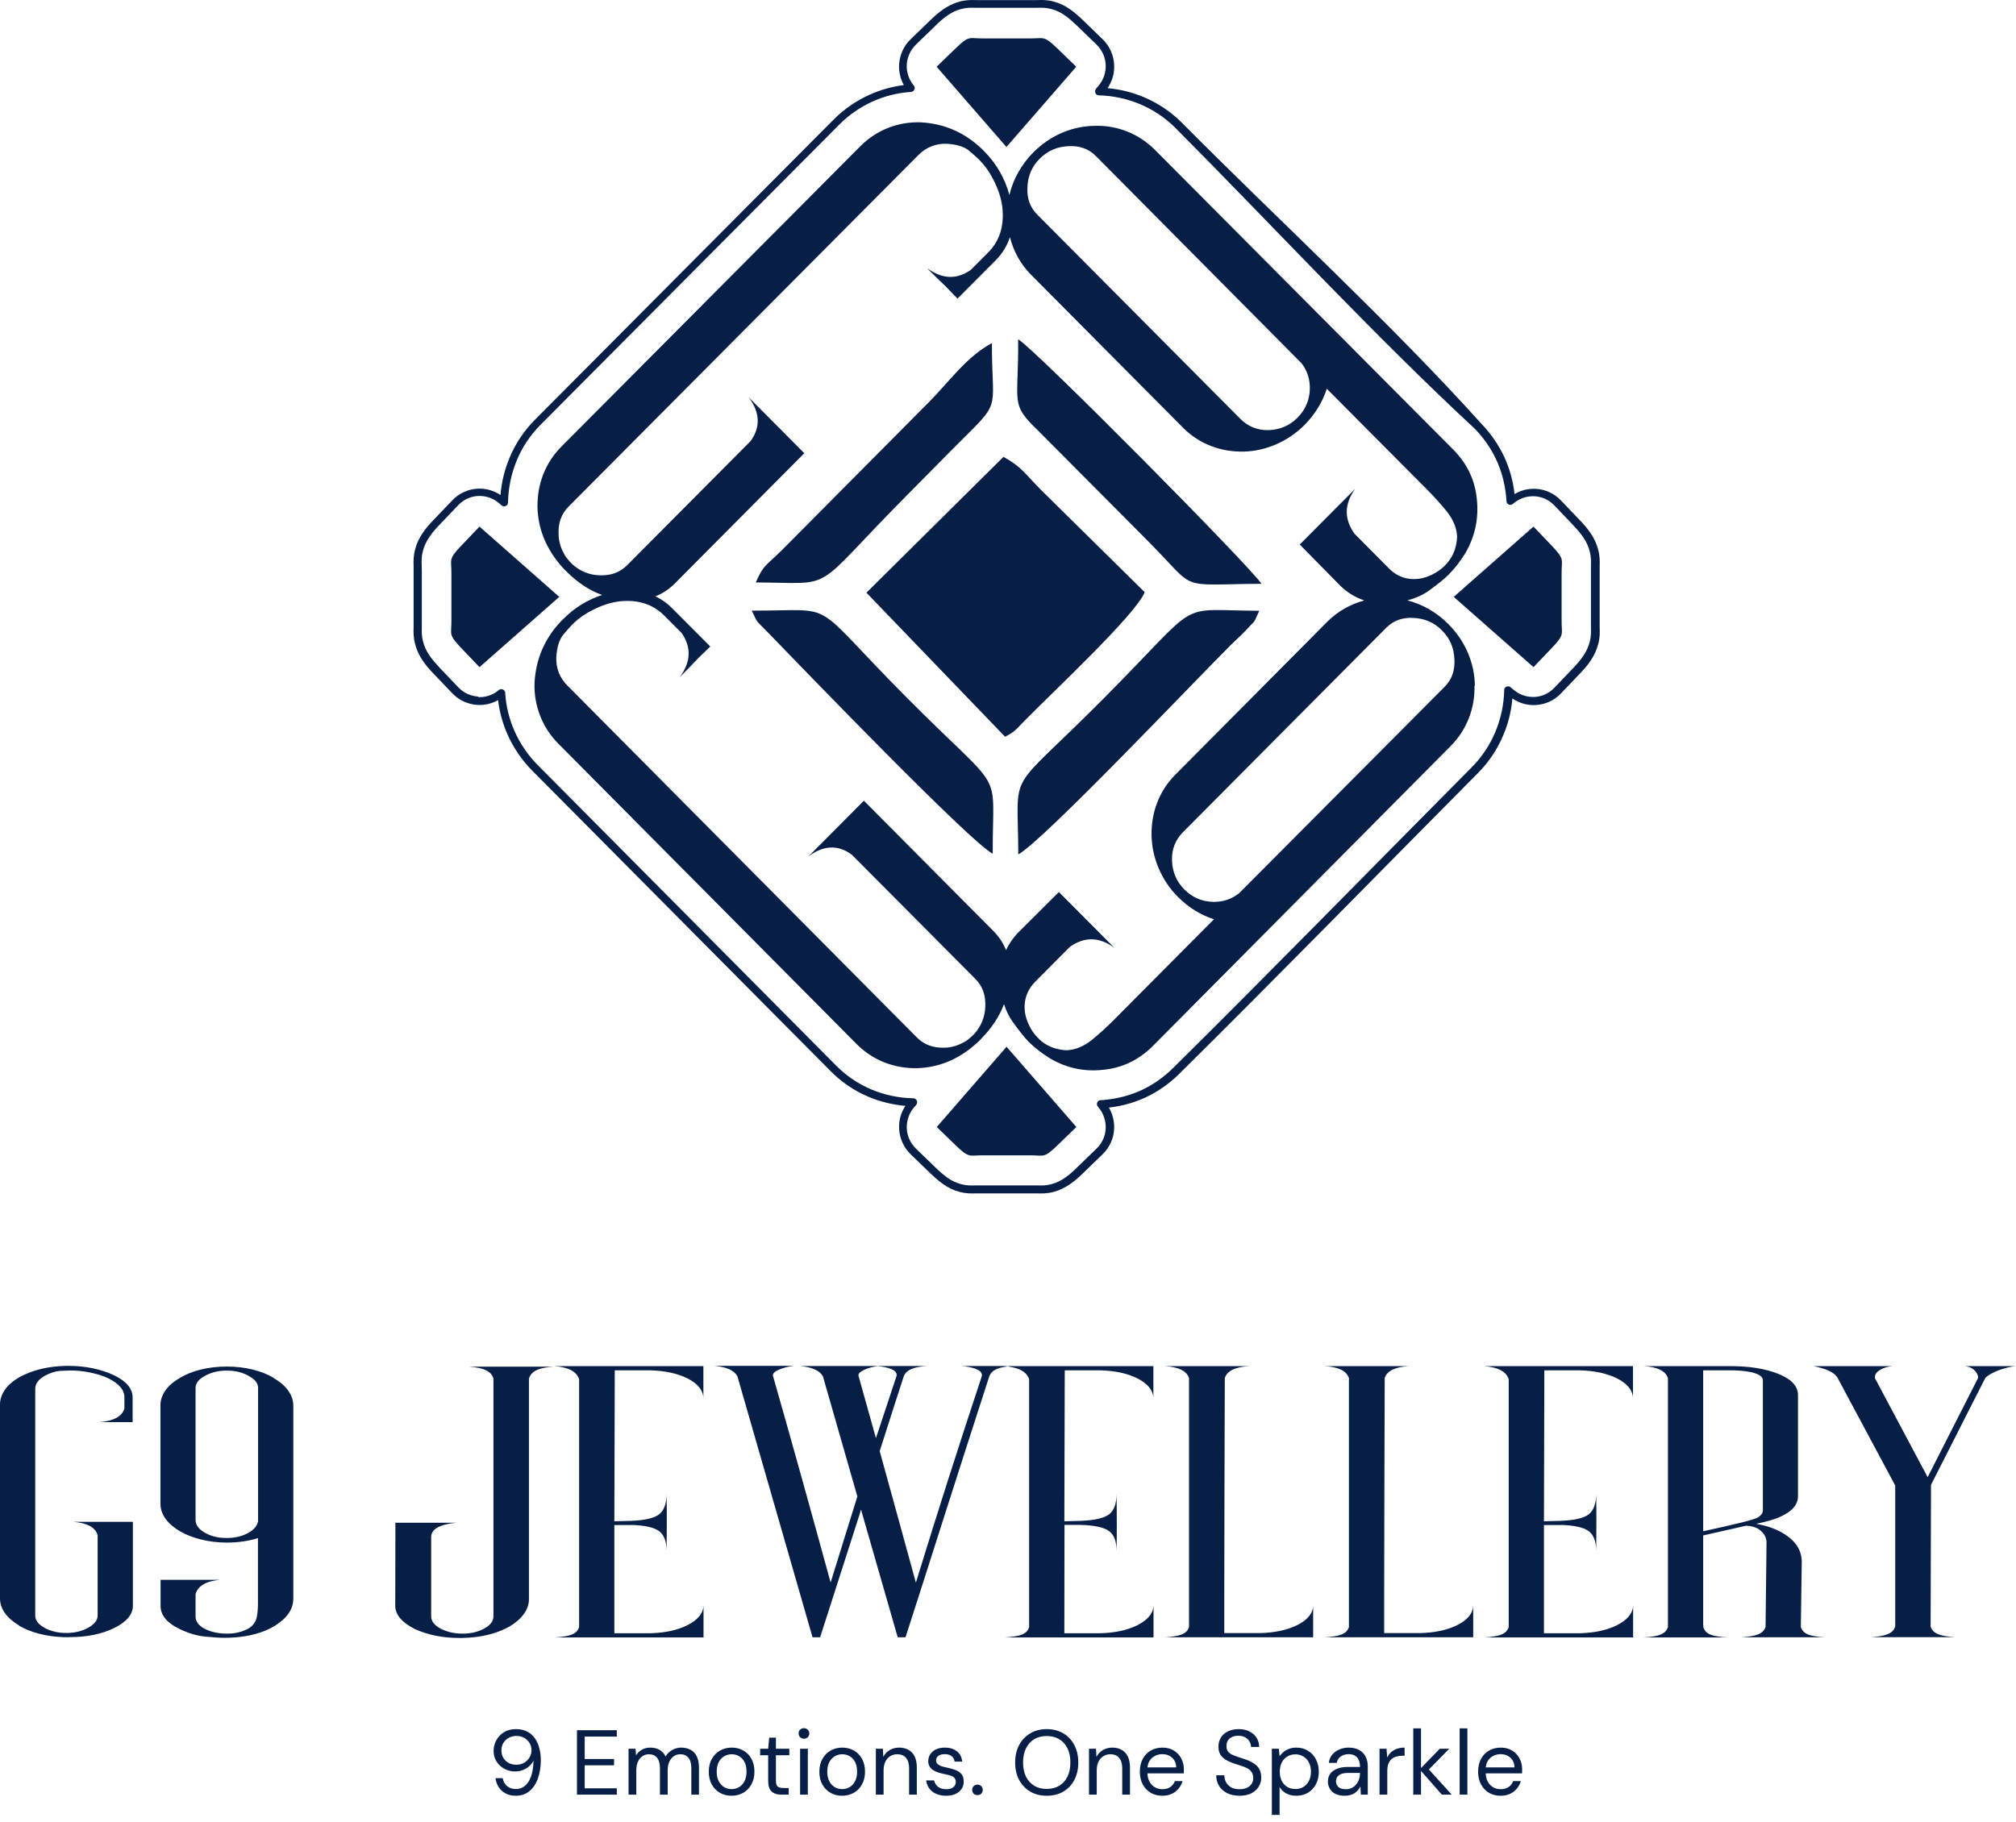 <svg width="438" height="396" viewBox="0 0 438 396" fill="none" xmlns="http://www.w3.org/2000/svg">
<path d="M112.08 390.247C111.2 390.247 110.447 390.073 109.82 389.727C109.193 389.38 108.693 388.92 108.32 388.347C107.96 387.76 107.74 387.12 107.66 386.427H109.22C109.353 387.173 109.673 387.753 110.18 388.167C110.687 388.58 111.327 388.787 112.1 388.787C112.807 388.787 113.433 388.573 113.98 388.147C114.54 387.72 114.987 387.067 115.32 386.187C115.667 385.307 115.86 384.187 115.9 382.827C115.9 382.8 115.9 382.773 115.9 382.747C115.9 382.707 115.9 382.673 115.9 382.647C115.687 383.06 115.387 383.447 115 383.807C114.613 384.153 114.153 384.433 113.62 384.647C113.1 384.86 112.507 384.967 111.84 384.967C111.067 384.967 110.327 384.78 109.62 384.407C108.913 384.033 108.34 383.513 107.9 382.847C107.46 382.167 107.24 381.373 107.24 380.467C107.24 379.68 107.433 378.927 107.82 378.207C108.207 377.487 108.76 376.9 109.48 376.447C110.213 375.993 111.073 375.767 112.06 375.767C113.073 375.767 113.927 375.96 114.62 376.347C115.313 376.72 115.867 377.227 116.28 377.867C116.707 378.507 117.013 379.227 117.2 380.027C117.4 380.813 117.5 381.62 117.5 382.447C117.5 383.98 117.287 385.333 116.86 386.507C116.433 387.68 115.813 388.6 115 389.267C114.2 389.92 113.227 390.247 112.08 390.247ZM112.18 383.507C112.807 383.507 113.367 383.367 113.86 383.087C114.353 382.793 114.747 382.407 115.04 381.927C115.333 381.447 115.48 380.927 115.48 380.367C115.48 379.767 115.333 379.233 115.04 378.767C114.747 378.287 114.353 377.913 113.86 377.647C113.367 377.38 112.807 377.247 112.18 377.247C111.567 377.247 111.013 377.387 110.52 377.667C110.027 377.933 109.64 378.3 109.36 378.767C109.08 379.233 108.94 379.773 108.94 380.387C108.94 381.013 109.08 381.56 109.36 382.027C109.64 382.493 110.027 382.86 110.52 383.127C111.013 383.38 111.567 383.507 112.18 383.507ZM125.351 390.007V376.007H134.011V377.387H127.031V382.267H133.411V383.627H127.031V388.627H134.011V390.007H125.351ZM136.56 390.007V380.027H138.08L138.2 381.467C138.52 380.933 138.946 380.52 139.48 380.227C140.013 379.933 140.613 379.787 141.28 379.787C141.8 379.787 142.266 379.86 142.68 380.007C143.106 380.14 143.48 380.353 143.8 380.647C144.133 380.927 144.4 381.287 144.6 381.727C144.946 381.113 145.426 380.64 146.04 380.307C146.653 379.96 147.3 379.787 147.98 379.787C148.766 379.787 149.453 379.947 150.04 380.267C150.626 380.573 151.073 381.047 151.38 381.687C151.7 382.327 151.86 383.14 151.86 384.127V390.007H150.2V384.307C150.2 383.28 149.993 382.513 149.58 382.007C149.166 381.487 148.58 381.227 147.82 381.227C147.286 381.227 146.813 381.367 146.4 381.647C145.986 381.927 145.66 382.327 145.42 382.847C145.18 383.367 145.06 384.013 145.06 384.787V390.007H143.38V384.307C143.38 383.28 143.173 382.513 142.76 382.007C142.346 381.487 141.753 381.227 140.98 381.227C140.473 381.227 140.006 381.367 139.58 381.647C139.166 381.927 138.84 382.327 138.6 382.847C138.36 383.367 138.24 384.013 138.24 384.787V390.007H136.56ZM158.931 390.247C157.998 390.247 157.158 390.033 156.411 389.607C155.665 389.18 155.071 388.573 154.631 387.787C154.205 387 153.991 386.08 153.991 385.027C153.991 383.96 154.211 383.033 154.651 382.247C155.091 381.46 155.685 380.853 156.431 380.427C157.191 380 158.038 379.787 158.971 379.787C159.918 379.787 160.765 380 161.511 380.427C162.258 380.853 162.845 381.46 163.271 382.247C163.698 383.033 163.911 383.96 163.911 385.027C163.911 386.08 163.691 387 163.251 387.787C162.825 388.573 162.231 389.18 161.471 389.607C160.725 390.033 159.878 390.247 158.931 390.247ZM158.931 388.807C159.518 388.807 160.058 388.667 160.551 388.387C161.045 388.107 161.438 387.687 161.731 387.127C162.038 386.553 162.191 385.847 162.191 385.007C162.191 384.167 162.045 383.467 161.751 382.907C161.458 382.347 161.065 381.927 160.571 381.647C160.078 381.367 159.545 381.227 158.971 381.227C158.411 381.227 157.878 381.367 157.371 381.647C156.878 381.927 156.478 382.347 156.171 382.907C155.865 383.467 155.711 384.173 155.711 385.027C155.711 385.853 155.865 386.553 156.171 387.127C156.478 387.687 156.871 388.107 157.351 388.387C157.845 388.667 158.371 388.807 158.931 388.807ZM169.816 390.007C169.216 390.007 168.696 389.913 168.256 389.727C167.816 389.54 167.476 389.227 167.236 388.787C167.009 388.333 166.896 387.727 166.896 386.967V381.447H165.156V380.027H166.896L167.116 377.627H168.576V380.027H171.496V381.447H168.576V386.967C168.576 387.593 168.703 388.02 168.956 388.247C169.209 388.46 169.656 388.567 170.296 388.567H171.356V390.007H169.816ZM173.83 390.007V380.027H175.51V390.007H173.83ZM174.67 377.847C174.336 377.847 174.056 377.74 173.83 377.527C173.616 377.3 173.51 377.02 173.51 376.687C173.51 376.353 173.616 376.087 173.83 375.887C174.056 375.673 174.336 375.567 174.67 375.567C174.99 375.567 175.263 375.673 175.49 375.887C175.716 376.087 175.83 376.353 175.83 376.687C175.83 377.02 175.716 377.3 175.49 377.527C175.263 377.74 174.99 377.847 174.67 377.847ZM182.955 390.247C182.021 390.247 181.181 390.033 180.435 389.607C179.688 389.18 179.095 388.573 178.655 387.787C178.228 387 178.015 386.08 178.015 385.027C178.015 383.96 178.235 383.033 178.675 382.247C179.115 381.46 179.708 380.853 180.455 380.427C181.215 380 182.061 379.787 182.995 379.787C183.941 379.787 184.788 380 185.535 380.427C186.281 380.853 186.868 381.46 187.295 382.247C187.721 383.033 187.935 383.96 187.935 385.027C187.935 386.08 187.715 387 187.275 387.787C186.848 388.573 186.255 389.18 185.495 389.607C184.748 390.033 183.901 390.247 182.955 390.247ZM182.955 388.807C183.541 388.807 184.081 388.667 184.575 388.387C185.068 388.107 185.461 387.687 185.755 387.127C186.061 386.553 186.215 385.847 186.215 385.007C186.215 384.167 186.068 383.467 185.775 382.907C185.481 382.347 185.088 381.927 184.595 381.647C184.101 381.367 183.568 381.227 182.995 381.227C182.435 381.227 181.901 381.367 181.395 381.647C180.901 381.927 180.501 382.347 180.195 382.907C179.888 383.467 179.735 384.173 179.735 385.027C179.735 385.853 179.888 386.553 180.195 387.127C180.501 387.687 180.895 388.107 181.375 388.387C181.868 388.667 182.395 388.807 182.955 388.807ZM190.29 390.007V380.027H191.81L191.91 381.787C192.23 381.173 192.69 380.687 193.29 380.327C193.89 379.967 194.57 379.787 195.33 379.787C196.117 379.787 196.797 379.947 197.37 380.267C197.943 380.573 198.39 381.047 198.71 381.687C199.03 382.327 199.19 383.133 199.19 384.107V390.007H197.51V384.287C197.51 383.273 197.283 382.513 196.83 382.007C196.39 381.487 195.763 381.227 194.95 381.227C194.377 381.227 193.863 381.367 193.41 381.647C192.97 381.913 192.617 382.313 192.35 382.847C192.097 383.367 191.97 384.007 191.97 384.767V390.007H190.29ZM205.555 390.247C204.755 390.247 204.042 390.113 203.415 389.847C202.788 389.567 202.288 389.18 201.915 388.687C201.542 388.18 201.308 387.587 201.215 386.907H202.935C203.015 387.253 203.162 387.573 203.375 387.867C203.602 388.16 203.895 388.393 204.255 388.567C204.628 388.74 205.068 388.827 205.575 388.827C206.055 388.827 206.442 388.76 206.735 388.627C207.042 388.48 207.268 388.293 207.415 388.067C207.575 387.827 207.655 387.567 207.655 387.287C207.655 386.887 207.555 386.58 207.355 386.367C207.168 386.153 206.888 385.987 206.515 385.867C206.142 385.747 205.695 385.633 205.175 385.527C204.748 385.447 204.322 385.34 203.895 385.207C203.482 385.073 203.108 384.907 202.775 384.707C202.442 384.493 202.175 384.227 201.975 383.907C201.775 383.587 201.675 383.2 201.675 382.747C201.675 382.173 201.822 381.667 202.115 381.227C202.408 380.773 202.822 380.42 203.355 380.167C203.902 379.913 204.548 379.787 205.295 379.787C206.348 379.787 207.208 380.047 207.875 380.567C208.555 381.087 208.948 381.84 209.055 382.827H207.395C207.342 382.32 207.128 381.927 206.755 381.647C206.395 381.353 205.902 381.207 205.275 381.207C204.648 381.207 204.175 381.333 203.855 381.587C203.535 381.84 203.375 382.173 203.375 382.587C203.375 382.84 203.462 383.067 203.635 383.267C203.822 383.467 204.088 383.64 204.435 383.787C204.795 383.92 205.228 384.033 205.735 384.127C206.375 384.26 206.968 384.427 207.515 384.627C208.062 384.813 208.508 385.1 208.855 385.487C209.202 385.873 209.375 386.427 209.375 387.147C209.388 387.76 209.235 388.3 208.915 388.767C208.595 389.233 208.148 389.6 207.575 389.867C207.015 390.12 206.342 390.247 205.555 390.247ZM212.375 390.107C212.041 390.107 211.761 390 211.535 389.787C211.321 389.56 211.215 389.287 211.215 388.967C211.215 388.647 211.321 388.38 211.535 388.167C211.761 387.94 212.041 387.827 212.375 387.827C212.708 387.827 212.981 387.94 213.195 388.167C213.408 388.38 213.515 388.647 213.515 388.967C213.515 389.287 213.408 389.56 213.195 389.787C212.981 390 212.708 390.107 212.375 390.107ZM227.413 390.247C226.053 390.247 224.86 389.947 223.833 389.347C222.807 388.733 222 387.887 221.413 386.807C220.84 385.713 220.553 384.447 220.553 383.007C220.553 381.58 220.84 380.327 221.413 379.247C222 378.153 222.807 377.3 223.833 376.687C224.86 376.073 226.053 375.767 227.413 375.767C228.787 375.767 229.987 376.073 231.013 376.687C232.053 377.3 232.853 378.153 233.413 379.247C233.987 380.327 234.273 381.58 234.273 383.007C234.273 384.447 233.987 385.713 233.413 386.807C232.853 387.887 232.053 388.733 231.013 389.347C229.987 389.947 228.787 390.247 227.413 390.247ZM227.413 388.767C228.44 388.767 229.34 388.54 230.113 388.087C230.887 387.62 231.487 386.96 231.913 386.107C232.34 385.24 232.553 384.207 232.553 383.007C232.553 381.807 232.34 380.78 231.913 379.927C231.487 379.06 230.887 378.4 230.113 377.947C229.34 377.493 228.44 377.267 227.413 377.267C226.387 377.267 225.487 377.493 224.713 377.947C223.953 378.4 223.353 379.06 222.913 379.927C222.487 380.78 222.273 381.807 222.273 383.007C222.273 384.207 222.487 385.24 222.913 386.107C223.353 386.96 223.953 387.62 224.713 388.087C225.487 388.54 226.387 388.767 227.413 388.767ZM236.599 390.007V380.027H238.119L238.219 381.787C238.539 381.173 238.999 380.687 239.599 380.327C240.199 379.967 240.879 379.787 241.639 379.787C242.425 379.787 243.105 379.947 243.679 380.267C244.252 380.573 244.699 381.047 245.019 381.687C245.339 382.327 245.499 383.133 245.499 384.107V390.007H243.819V384.287C243.819 383.273 243.592 382.513 243.139 382.007C242.699 381.487 242.072 381.227 241.259 381.227C240.685 381.227 240.172 381.367 239.719 381.647C239.279 381.913 238.925 382.313 238.659 382.847C238.405 383.367 238.279 384.007 238.279 384.767V390.007H236.599ZM252.524 390.247C251.577 390.247 250.737 390.033 250.004 389.607C249.27 389.167 248.69 388.553 248.264 387.767C247.85 386.98 247.644 386.06 247.644 385.007C247.644 383.953 247.85 383.04 248.264 382.267C248.677 381.48 249.25 380.873 249.984 380.447C250.73 380.007 251.59 379.787 252.564 379.787C253.537 379.787 254.37 380.007 255.064 380.447C255.757 380.873 256.284 381.44 256.644 382.147C257.017 382.853 257.204 383.627 257.204 384.467C257.204 384.6 257.204 384.74 257.204 384.887C257.204 385.033 257.197 385.2 257.184 385.387H248.904V384.087H255.544C255.517 383.18 255.217 382.473 254.644 381.967C254.084 381.46 253.377 381.207 252.524 381.207C251.95 381.207 251.417 381.333 250.924 381.587C250.43 381.84 250.03 382.213 249.724 382.707C249.43 383.2 249.284 383.813 249.284 384.547V385.107C249.284 385.933 249.437 386.627 249.744 387.187C250.05 387.733 250.45 388.147 250.944 388.427C251.437 388.693 251.964 388.827 252.524 388.827C253.217 388.827 253.79 388.673 254.244 388.367C254.71 388.047 255.05 387.613 255.264 387.067H256.924C256.75 387.667 256.464 388.207 256.064 388.687C255.677 389.167 255.184 389.547 254.584 389.827C253.997 390.107 253.31 390.247 252.524 390.247ZM269.303 390.247C268.277 390.247 267.383 390.06 266.623 389.687C265.863 389.313 265.277 388.793 264.863 388.127C264.45 387.46 264.243 386.687 264.243 385.807H266.003C266.003 386.353 266.13 386.86 266.383 387.327C266.637 387.78 267.003 388.147 267.483 388.427C267.977 388.693 268.583 388.827 269.303 388.827C269.93 388.827 270.463 388.727 270.903 388.527C271.357 388.313 271.697 388.027 271.923 387.667C272.163 387.307 272.283 386.9 272.283 386.447C272.283 385.887 272.163 385.44 271.923 385.107C271.697 384.76 271.377 384.48 270.963 384.267C270.563 384.053 270.097 383.867 269.563 383.707C269.043 383.547 268.497 383.367 267.923 383.167C266.843 382.793 266.037 382.333 265.503 381.787C264.983 381.227 264.723 380.5 264.723 379.607C264.723 378.847 264.897 378.18 265.243 377.607C265.603 377.033 266.11 376.587 266.763 376.267C267.43 375.933 268.217 375.767 269.123 375.767C270.017 375.767 270.79 375.933 271.443 376.267C272.11 376.6 272.63 377.06 273.003 377.647C273.377 378.22 273.563 378.887 273.563 379.647H271.803C271.803 379.26 271.703 378.88 271.503 378.507C271.303 378.133 270.997 377.827 270.583 377.587C270.183 377.333 269.677 377.207 269.063 377.207C268.557 377.193 268.103 377.28 267.703 377.467C267.317 377.64 267.01 377.893 266.783 378.227C266.57 378.56 266.463 378.967 266.463 379.447C266.463 379.9 266.557 380.267 266.743 380.547C266.943 380.827 267.223 381.067 267.583 381.267C267.957 381.453 268.39 381.627 268.883 381.787C269.377 381.947 269.923 382.127 270.523 382.327C271.203 382.553 271.803 382.833 272.323 383.167C272.857 383.487 273.27 383.9 273.563 384.407C273.87 384.913 274.023 385.56 274.023 386.347C274.023 387.013 273.843 387.647 273.483 388.247C273.137 388.833 272.617 389.313 271.923 389.687C271.23 390.06 270.357 390.247 269.303 390.247ZM276.325 394.407V380.027H277.845L278.005 381.667C278.219 381.347 278.492 381.047 278.825 380.767C279.159 380.473 279.559 380.24 280.025 380.067C280.492 379.88 281.032 379.787 281.645 379.787C282.619 379.787 283.472 380.02 284.205 380.487C284.939 380.94 285.505 381.56 285.905 382.347C286.319 383.133 286.525 384.033 286.525 385.047C286.525 386.047 286.319 386.94 285.905 387.727C285.505 388.513 284.932 389.133 284.185 389.587C283.452 390.027 282.599 390.247 281.625 390.247C280.812 390.247 280.092 390.08 279.465 389.747C278.839 389.413 278.352 388.947 278.005 388.347V394.407H276.325ZM281.445 388.787C282.099 388.787 282.679 388.633 283.185 388.327C283.705 388.007 284.105 387.567 284.385 387.007C284.679 386.433 284.825 385.767 284.825 385.007C284.825 384.26 284.679 383.607 284.385 383.047C284.105 382.473 283.705 382.033 283.185 381.727C282.679 381.407 282.099 381.247 281.445 381.247C280.779 381.247 280.185 381.407 279.665 381.727C279.159 382.033 278.759 382.473 278.465 383.047C278.185 383.607 278.045 384.26 278.045 385.007C278.045 385.767 278.185 386.433 278.465 387.007C278.759 387.567 279.159 388.007 279.665 388.327C280.185 388.633 280.779 388.787 281.445 388.787ZM292.164 390.247C291.338 390.247 290.651 390.107 290.104 389.827C289.571 389.547 289.171 389.173 288.904 388.707C288.638 388.227 288.504 387.713 288.504 387.167C288.504 386.487 288.678 385.913 289.024 385.447C289.384 384.98 289.884 384.62 290.524 384.367C291.164 384.113 291.924 383.987 292.804 383.987H295.484C295.484 383.373 295.384 382.86 295.184 382.447C294.998 382.033 294.718 381.727 294.344 381.527C293.971 381.313 293.518 381.207 292.984 381.207C292.344 381.207 291.784 381.373 291.304 381.707C290.824 382.027 290.531 382.493 290.424 383.107H288.704C288.784 382.387 289.031 381.787 289.444 381.307C289.858 380.813 290.378 380.44 291.004 380.187C291.631 379.92 292.291 379.787 292.984 379.787C293.904 379.787 294.671 379.96 295.284 380.307C295.911 380.64 296.378 381.113 296.684 381.727C297.004 382.327 297.164 383.033 297.164 383.847V390.007H295.664L295.564 388.227C295.431 388.507 295.258 388.773 295.044 389.027C294.844 389.267 294.604 389.48 294.324 389.667C294.058 389.84 293.744 389.98 293.384 390.087C293.024 390.193 292.618 390.247 292.164 390.247ZM292.424 388.827C292.904 388.827 293.331 388.733 293.704 388.547C294.091 388.347 294.418 388.08 294.684 387.747C294.951 387.413 295.151 387.04 295.284 386.627C295.418 386.213 295.484 385.78 295.484 385.327V385.287H292.944C292.291 385.287 291.764 385.367 291.364 385.527C290.978 385.687 290.698 385.9 290.524 386.167C290.351 386.433 290.264 386.74 290.264 387.087C290.264 387.433 290.344 387.74 290.504 388.007C290.664 388.273 290.904 388.48 291.224 388.627C291.558 388.76 291.958 388.827 292.424 388.827ZM299.724 390.007V380.027H301.244L301.384 381.947C301.597 381.493 301.877 381.107 302.224 380.787C302.584 380.467 303.004 380.22 303.484 380.047C303.977 379.873 304.537 379.787 305.164 379.787V381.547H304.644C304.204 381.547 303.784 381.607 303.384 381.727C302.997 381.833 302.65 382.013 302.344 382.267C302.05 382.52 301.817 382.867 301.644 383.307C301.484 383.733 301.404 384.273 301.404 384.927V390.007H299.724ZM313.268 390.007L308.448 384.527L312.808 380.027H314.868L309.868 385.127L309.888 383.927L315.408 390.007H313.268ZM307.048 390.007V375.607H308.728V390.007H307.048ZM317.126 390.007V375.607H318.806V390.007H317.126ZM326.02 390.247C325.073 390.247 324.233 390.033 323.5 389.607C322.766 389.167 322.186 388.553 321.76 387.767C321.346 386.98 321.14 386.06 321.14 385.007C321.14 383.953 321.346 383.04 321.76 382.267C322.173 381.48 322.746 380.873 323.48 380.447C324.226 380.007 325.086 379.787 326.06 379.787C327.033 379.787 327.866 380.007 328.56 380.447C329.253 380.873 329.78 381.44 330.14 382.147C330.513 382.853 330.7 383.627 330.7 384.467C330.7 384.6 330.7 384.74 330.7 384.887C330.7 385.033 330.693 385.2 330.68 385.387H322.4V384.087H329.04C329.013 383.18 328.713 382.473 328.14 381.967C327.58 381.46 326.873 381.207 326.02 381.207C325.446 381.207 324.913 381.333 324.42 381.587C323.926 381.84 323.526 382.213 323.22 382.707C322.926 383.2 322.78 383.813 322.78 384.547V385.107C322.78 385.933 322.933 386.627 323.24 387.187C323.546 387.733 323.946 388.147 324.44 388.427C324.933 388.693 325.46 388.827 326.02 388.827C326.713 388.827 327.286 388.673 327.74 388.367C328.206 388.047 328.546 387.613 328.76 387.067H330.42C330.246 387.667 329.96 388.207 329.56 388.687C329.173 389.167 328.68 389.547 328.08 389.827C327.493 390.107 326.806 390.247 326.02 390.247Z" fill="#071E46"/>
<path fill-rule="evenodd" clip-rule="evenodd" d="M4.179 353.317C6.75 354.783 9.877 355.604 13.675 355.78C14.113 355.78 14.61 355.78 15.048 355.78C18.876 355.78 22.149 355.105 24.837 353.786C27.525 352.438 28.869 350.825 28.869 348.979V330.715H15.925C18.993 330.979 20.775 331.947 21.214 333.647V351.06C21.214 352.145 20.483 352.965 19.227 353.698C18 354.402 16.509 354.812 14.756 354.871C14.201 354.871 13.617 354.871 13.091 354.812C11.747 354.636 10.578 354.285 9.643 353.728C8.386 353.024 7.656 352.174 7.656 351.089V301.781C7.685 300.697 8.357 299.759 9.701 298.996C10.958 298.322 12.097 297.97 13.12 297.912C14.172 297.853 14.844 297.824 15.194 297.824C16.539 297.824 17.912 297.941 19.227 298.205C20.922 298.527 22.353 298.967 23.522 299.524C25.889 300.697 27.028 302.074 27.028 303.658V306.091C26.532 307.791 24.749 308.788 21.71 309.051H26.181H28.811V303.658C28.811 301.811 27.496 300.198 24.808 298.879C21.886 297.531 18.584 296.827 14.873 296.827H14.347C10.461 296.915 7.101 297.707 4.208 299.29C1.578 300.785 0 302.925 0 305.211V347.308C-0.029 349.653 1.549 351.705 4.179 353.259V353.317ZM59.462 299.436C56.832 297.882 53.267 296.974 49.264 296.974C45.261 296.974 41.667 297.882 39.096 299.436C36.466 300.931 34.859 303.071 34.859 305.358V326.816C34.859 329.162 36.466 331.214 39.096 332.767C41.667 334.262 45.32 335.23 49.264 335.23C51.69 335.23 53.969 334.907 56.043 334.262V348.48C56.043 349.389 55.985 350.356 55.81 351.324C55.605 352.438 54.991 353.259 54.056 353.874C51.923 355.017 50.083 355.017 49.235 355.017C48.388 355.017 47.57 354.93 46.752 354.754C44.326 354.255 42.486 353.024 42.486 351.294V346.428C42.982 344.669 44.706 343.614 47.774 343.321H34.888V349.154C34.976 351.089 36.291 352.672 38.921 353.962C40.908 354.93 42.807 355.487 44.589 355.662C46.372 355.838 47.774 355.926 48.768 355.926C50.258 355.926 51.719 355.809 53.238 355.574C56.277 355.076 58.761 354.109 60.689 352.643C62.676 351.177 63.67 349.477 63.728 347.542V305.416C63.699 303.13 62.121 300.99 59.462 299.495V299.436ZM56.043 330.686C55.839 331.624 55.167 332.416 54.056 333.061C52.712 333.823 51.134 334.233 49.264 334.233C47.394 334.233 45.816 333.852 44.472 333.061C43.128 332.298 42.486 331.36 42.486 330.276V301.635C42.486 300.55 43.216 299.729 44.472 299.026C45.816 298.264 47.394 297.853 49.264 297.853C51.134 297.853 52.712 298.234 54.056 299.026C55.313 299.7 56.072 300.55 56.072 301.635V330.686H56.043ZM90.055 353.991C92.918 355.281 96.132 355.956 99.756 355.956H100.515C104.46 355.868 107.849 355.047 110.654 353.493C113.284 351.939 114.92 349.858 114.92 347.542V299.583C115.417 297.941 117.112 297.208 120.18 297.003C116.82 297.003 113.43 297.003 110.07 297.003H101.947C105.015 297.237 106.71 297.912 107.207 299.583V351.265C107.207 352.35 106.476 353.2 105.22 353.904C103.846 354.666 102.268 355.017 100.457 355.017C98.645 355.017 97.097 354.636 95.665 353.904C94.408 353.2 93.678 352.35 93.678 351.265V334.028C93.678 332.298 95.519 331.272 99.113 330.921H85.906L85.876 349.125C85.993 351.031 87.367 352.614 90.084 353.991H90.055ZM137.098 331.39C140.137 331.478 142.182 331.947 143.234 332.767C144.286 333.588 144.812 334.966 144.812 337.018V337.165C144.841 335.083 144.87 332.943 144.87 330.862C144.87 328.781 144.87 326.641 144.812 324.559V324.706C144.812 326.758 144.286 328.194 143.263 329.044C142.182 329.924 140.108 330.393 137.04 330.51L133.475 330.598L133.563 297.794H141.306C144.491 297.882 147.15 298.469 149.312 299.524C151.532 300.638 152.701 302.045 152.818 303.687V296.886H120.56C123.54 297.15 125.293 298.058 125.819 299.729V353.581C125.323 355.223 123.628 355.633 120.589 355.838H152.847V349.037C152.73 350.679 151.532 352.086 149.312 353.2C147.179 354.255 144.549 354.842 141.335 354.93H133.475V331.419H137.127L137.098 331.39ZM176.515 355.809H178.181C180.927 347.278 183.791 338.367 186.742 329.132L187.063 328.048L195.04 355.809H196.735C199.452 347.337 202.287 338.572 205.179 329.425C208.569 318.843 211.812 308.729 214.939 299.084C215.523 297.619 217.072 297.062 219.877 296.856H208.832C211.228 297.032 213.332 297.677 213.332 298.791C213.332 298.879 213.332 298.996 213.302 299.084C208.364 314.006 203.572 328.986 198.985 343.936C196.384 334.409 193.755 324.882 191.125 315.354C192.907 309.726 194.66 304.302 196.355 299.084C196.969 297.619 198.547 297.062 201.352 296.856H173.768C176.398 297.091 178.093 297.824 178.794 299.114L186.274 325.204C184.346 331.419 182.388 337.663 180.46 343.907C176.369 328.956 172.22 314.006 167.954 299.055C167.925 298.967 167.925 298.938 167.925 298.879C167.925 298.439 168.363 298 169.239 297.648C170.204 297.237 171.314 296.944 172.512 296.827H155.214C157.844 297.062 159.509 297.794 160.211 299.084L176.515 355.75V355.809ZM186.537 299.084C186.537 299.084 186.508 298.967 186.508 298.879C186.508 298.498 186.859 298.117 187.648 297.736C188.495 297.325 189.518 297.032 190.687 296.886C192.966 297.091 194.806 297.707 194.806 298.762C194.806 298.85 194.806 298.967 194.777 299.055C193.287 303.57 191.797 308.055 190.307 312.54C189.05 308.055 187.794 303.57 186.537 299.055V299.084ZM234.896 331.39H231.272L231.243 354.93H239.103C242.317 354.842 244.947 354.255 247.08 353.2C249.301 352.086 250.499 350.679 250.616 349.037V355.838H218.357C221.396 355.633 223.12 355.252 223.588 353.581V299.729C223.062 298.088 221.309 297.15 218.328 296.886H250.586V303.687C250.47 302.045 249.272 300.638 247.08 299.524C244.947 298.469 242.288 297.882 239.074 297.794H231.331L231.243 330.598L234.808 330.51C237.876 330.393 239.951 329.894 241.032 329.044C242.054 328.194 242.58 326.758 242.58 324.706V324.559C242.609 326.641 242.639 328.781 242.639 330.862C242.639 332.943 242.639 335.083 242.58 337.165V337.018C242.58 334.966 242.054 333.559 241.002 332.767C239.951 331.947 237.876 331.478 234.866 331.39H234.896ZM285.299 355.809V349.008C285.211 350.65 284.043 352.057 281.822 353.171C279.689 354.226 277.001 354.812 273.845 354.9H265.985V347.747C266.014 331.595 266.043 315.501 266.102 299.465C266.599 297.912 268.352 297.062 271.332 296.886H253.099C256.05 297.062 257.804 297.912 258.33 299.465V353.581C257.833 355.223 256.109 355.604 253.07 355.809H285.328H285.299ZM320.07 355.809V349.008C319.983 350.65 318.814 352.057 316.593 353.171C314.46 354.226 311.772 354.812 308.587 354.9H300.727V347.747C300.756 331.595 300.785 315.501 300.844 299.465C301.341 297.912 303.094 297.062 306.074 296.886H287.841C290.792 297.062 292.546 297.912 293.071 299.465V353.581C292.575 355.223 290.851 355.604 287.812 355.809H320.07ZM339.063 331.39C342.102 331.478 344.147 331.947 345.199 332.767C346.251 333.588 346.777 334.966 346.777 337.018V337.165C346.806 335.083 346.835 332.943 346.835 330.862C346.835 328.781 346.835 326.641 346.777 324.559V324.706C346.777 326.758 346.251 328.194 345.228 329.044C344.147 329.924 342.073 330.393 339.004 330.51L335.44 330.598L335.527 297.794H343.271C346.455 297.882 349.114 298.469 351.277 299.524C353.497 300.638 354.666 302.045 354.783 303.687V296.886H322.525C325.505 297.15 327.258 298.058 327.784 299.729V353.581C327.287 355.223 325.593 355.633 322.554 355.838H354.812V349.037C354.695 350.679 353.497 352.086 351.277 353.2C349.144 354.255 346.514 354.842 343.3 354.93H335.44V331.419H339.092L339.063 331.39ZM370.036 297.794H376.142C378.451 297.794 383.184 298.146 383.009 300.081V328.253C383.009 328.81 382.658 329.279 381.957 329.748C381.256 330.217 377.282 331.214 370.036 332.767V297.765V297.794ZM379.094 331.624L379.386 331.565C380.759 331.624 381.869 332.005 382.629 332.738C383.418 333.471 383.798 334.292 383.798 335.171L383.593 353.552C383.067 355.164 381.314 355.604 378.275 355.809H396.479C393.44 355.633 391.716 355.193 391.249 353.552L391.453 339.51C391.453 337.077 390.372 335.025 387.45 333.236C385.814 332.24 383.856 331.565 381.548 331.155C383.769 330.686 385.463 330.217 386.632 329.689C389.554 328.399 390.635 326.875 390.635 325.116V303.218C390.635 301.43 389.554 299.934 386.632 298.674C383.593 297.384 379.824 296.886 376.113 296.886H357.15C360.101 297.062 361.854 297.912 362.38 299.495V353.581C361.883 355.223 360.101 355.662 357.15 355.838H375.353C372.256 355.662 370.532 355.252 370.065 353.581V353.229H370.036V333.676L379.094 331.624ZM411.761 322.83L399.255 299.465C398.466 298.088 396.45 297.384 394.054 296.886H411.147C410.125 296.974 409.19 297.237 408.43 297.736C407.699 298.146 407.349 298.674 407.349 299.29V299.495L418.803 321.012L429.76 299.465C429.76 299.465 429.76 299.348 429.76 299.26C429.76 298.762 429.117 297.15 426.955 296.886H438C437.737 296.886 437.474 296.944 437.211 296.974C434.727 297.384 432.302 298.469 431.338 299.436L419.533 322.683L419.446 353.493C419.972 355.105 421.725 355.574 424.676 355.78H406.531C409.482 355.574 411.293 355.076 411.761 353.464V322.8V322.83Z" fill="#071E46"/>
<path fill-rule="evenodd" clip-rule="evenodd" d="M108.182 152.166C106.809 152.928 105.26 153.28 103.741 153.192C101.724 153.075 99.767 152.225 98.276 150.671L94.303 146.508C93.397 145.57 92.549 144.632 91.848 143.577C91.118 142.492 90.533 141.32 90.183 139.942C89.803 138.476 89.832 137.421 89.861 136.248C89.861 135.926 89.861 135.603 89.861 135.075V124.287V123.115C89.832 121.913 89.803 120.887 90.183 119.421C90.533 118.043 91.118 116.871 91.848 115.815C92.549 114.76 93.397 113.822 94.303 112.884L98.276 108.721C99.796 107.138 101.783 106.288 103.828 106.2C105.523 106.112 107.247 106.581 108.737 107.578C108.971 104.734 109.643 102.008 110.724 99.428C112.01 96.379 113.85 93.595 116.276 91.161L181.172 25.935C183.393 23.707 185.993 21.919 188.828 20.629C191.224 19.545 193.766 18.812 196.366 18.489C195.606 17.112 195.256 15.558 195.344 14.034C195.46 12.011 196.279 10.017 197.856 8.522L201.976 4.535C202.911 3.627 203.846 2.776 204.898 2.044C205.979 1.311 207.119 0.724 208.492 0.343C209.953 -0.038 210.976 -0.008 212.174 0.021C212.495 0.021 212.817 0.021 213.343 0.021H224.066H225.235C226.433 -0.008 227.456 -0.067 228.917 0.343C230.29 0.695 231.459 1.281 232.511 2.044C233.563 2.776 234.498 3.627 235.433 4.535L239.553 8.522C241.13 10.047 241.978 12.069 242.065 14.121C242.153 15.88 241.656 17.639 240.634 19.164C243.38 19.398 246.068 20.072 248.611 21.157C251.62 22.447 254.425 24.294 256.792 26.698C277.684 47.717 302.316 70.377 321.835 92.07C323.909 94.24 325.575 96.643 326.802 99.252C327.971 101.773 328.73 104.47 329.052 107.373C330.454 106.523 332.032 106.171 333.581 106.229C335.626 106.317 337.613 107.167 339.132 108.75L343.106 112.913C344.012 113.851 344.859 114.789 345.561 115.845C346.291 116.929 346.876 118.102 347.226 119.45C347.606 120.916 347.577 121.972 347.548 123.144C347.548 123.467 347.548 123.818 347.548 124.317V135.105V136.277C347.577 137.479 347.635 138.505 347.226 139.971C346.876 141.349 346.291 142.521 345.561 143.606C344.859 144.661 344.012 145.6 343.106 146.538L339.132 150.7C337.613 152.283 335.626 153.133 333.581 153.221C331.857 153.309 330.074 152.811 328.584 151.785C328.35 154.57 327.678 157.267 326.597 159.788C325.312 162.837 323.471 165.622 321.104 167.996C299.482 189.777 277.976 211.822 256.178 233.398C254.016 235.509 251.62 237.209 248.99 238.44C246.478 239.613 243.789 240.375 240.926 240.698C241.744 242.105 242.124 243.688 242.065 245.271C241.978 247.323 241.13 249.316 239.553 250.841L235.433 254.827C234.498 255.736 233.563 256.586 232.511 257.319C231.43 258.052 230.29 258.638 228.917 259.02C227.456 259.401 226.433 259.371 225.235 259.342C224.914 259.342 224.592 259.342 224.066 259.342H213.343H212.174C210.976 259.371 209.953 259.401 208.492 259.02C207.119 258.668 205.95 258.081 204.898 257.319C203.846 256.586 202.911 255.736 201.976 254.827L197.856 250.841C196.279 249.316 195.431 247.293 195.344 245.271C195.256 243.541 195.723 241.812 196.717 240.316C193.912 240.082 191.165 239.408 188.623 238.323C185.584 237.033 182.808 235.157 180.412 232.724L115.604 167.439C113.383 165.211 111.601 162.573 110.315 159.729C109.234 157.326 108.533 154.775 108.211 152.137L108.182 152.166ZM164.196 126.574C182.166 126.633 175.679 129.183 197.038 107.636C201.596 103.063 205.395 99.135 209.982 94.591C217.55 87.087 215.476 88.611 215.505 74.569C210.07 77.442 206.213 82.953 201.83 87.38L169.952 119.48C166.299 123.115 165.978 122.587 164.196 126.574ZM221.203 73.748C221.349 87.966 219.303 87.585 225.644 93.683L249.575 117.75C260.415 128.655 255.389 126.984 274.061 126.867C272.015 123.496 224.914 75.888 221.232 73.748H221.203ZM163.319 132.701C164.78 135.72 164.196 134.694 166.562 137.157C174.539 145.394 210.684 182.918 215.68 185.527C215.622 166.091 218.719 173.449 197.009 151.609C175.27 129.74 182.604 132.76 163.319 132.701ZM221.232 185.673C226.404 182.976 259.656 147.886 267.311 140.264C268.597 138.974 269.649 138.124 270.817 136.834C273.155 134.255 272.103 135.896 273.593 132.73C254.98 132.672 261.701 129.74 239.845 151.726C218.222 173.507 221.203 166.208 221.232 185.673ZM218.368 160.11C220.589 158.938 220.648 158.615 222.693 156.534C228.566 150.554 246.887 133.434 248.698 128.685L226.053 106.347C222.693 102.946 221.933 101.422 218.018 99.282L188.243 128.802L218.368 160.11ZM333.172 114.438L315.845 129.711L333.172 144.984L337.145 140.821C339.951 137.89 339.279 137.89 339.279 135.105V129.711V124.317C339.279 121.532 339.951 121.532 337.145 118.6L333.172 114.438ZM203.496 14.502L218.661 31.945L233.826 14.502L229.706 10.516C226.784 7.701 226.784 8.346 224.008 8.346H218.661H213.313C210.538 8.346 210.538 7.672 207.616 10.516L203.496 14.502ZM104.179 144.984L121.506 129.711L104.179 114.438L100.205 118.6C97.4 121.532 98.072 121.532 98.072 124.317V129.711V135.105C98.072 137.89 97.4 137.89 100.205 140.821L104.179 144.984ZM233.855 244.919L218.69 227.477L203.525 244.919L207.645 248.906C210.567 251.72 210.567 251.075 213.343 251.075H218.69H224.037C226.813 251.075 226.813 251.749 229.735 248.906L233.855 244.919ZM320.432 149.059C320.374 144.192 318.445 139.414 314.676 135.632C312.134 133.053 309.007 131.294 305.764 130.473C307.634 129.975 309.182 129.271 310.439 128.362C312.367 126.955 313.828 125.812 314.763 124.844C316.166 123.437 317.335 121.854 318.416 120.125C320.49 116.49 321.279 112.649 320.87 108.575C320.49 104.441 318.825 100.865 315.845 97.816L250.919 32.561C247.383 29.014 242.65 27.196 237.858 27.343C233.037 27.401 228.274 29.336 224.505 33.118C221.875 35.756 220.092 39.01 219.303 42.381C218.339 38.775 216.498 35.551 213.752 32.795L213.255 32.297C209.486 28.75 205.103 26.844 199.96 26.58C195.168 26.434 190.435 28.222 186.899 31.798L122.003 97.024C118.379 100.66 116.714 105.321 116.772 110.187C116.889 114.877 118.584 119.069 121.857 122.91C122.236 123.379 122.675 123.818 123.113 124.229C125.48 126.603 128.051 128.304 130.827 129.3C127.642 130.326 124.779 132.085 122.295 134.606L121.798 135.105C118.263 138.886 116.393 143.313 116.13 148.472C115.984 153.28 117.766 158.058 121.301 161.606L186.11 226.89C189.733 230.525 194.35 232.196 199.2 232.138C203.876 231.991 208.054 230.32 211.853 227.007C212.32 226.626 212.758 226.187 213.167 225.747C215.447 223.431 217.112 220.939 218.135 218.213C218.602 219.679 219.216 220.939 219.976 221.995C221.378 223.959 222.518 225.395 223.453 226.363C224.855 227.77 226.433 228.942 228.157 230.027C231.78 232.138 235.579 232.929 239.64 232.489C243.731 232.108 247.296 230.408 250.335 227.447L315.172 162.133C318.708 158.586 320.49 153.808 320.344 149L320.432 149.059ZM296.297 130.444C294.485 129.828 292.82 128.831 291.329 127.424L282.388 118.336L294.427 106.229C292.031 109.571 292.001 112.796 294.281 115.991L301.761 123.525C304.449 126.252 308.014 126.398 311.082 124.903C312.104 124.405 313.01 123.789 313.828 122.998C314.617 122.177 316.37 120.447 316.575 116.666C316.517 114.877 315.815 113.001 314.296 111.096C312.952 109.454 311.549 107.9 310.147 106.493L288.261 84.478C287.326 87.409 285.69 90.047 283.411 92.363C279.729 96.057 274.85 98.05 270.145 98.138C265.295 98.226 260.62 96.555 257.026 92.95L224.008 59.706C221.699 57.391 220.18 54.547 219.42 51.527C218.807 53.433 217.784 55.075 216.352 56.54L208.025 64.895L205.6 62.374L203.057 59.912L201.392 58.241C204.635 60.674 207.82 60.82 210.917 58.651L214.687 54.869C217.17 52.378 218.193 49.153 217.784 45.137C217.55 43.143 216.907 41.121 215.797 39.01C214.979 37.339 213.869 35.844 212.612 34.583C212.291 34.261 211.619 33.675 210.567 32.766C209.544 31.886 207.908 31.388 205.716 31.241C203.291 31.154 201.246 32.004 199.551 33.675L123.551 110.07C121.886 111.741 121.272 113.734 121.36 116.05C121.36 117.809 121.944 119.45 122.909 120.975C123.347 121.532 123.814 122.118 124.369 122.646C126.093 124.17 128.11 124.991 130.33 125.02C132.609 125.108 134.567 124.493 136.262 122.822L163.085 95.852C165.277 92.803 165.131 89.608 162.647 86.324L174.744 98.49L146.635 126.779C145.378 128.04 143.976 128.978 142.398 129.593C143.713 130.209 144.911 131.059 145.992 132.144L154.319 140.499L151.807 142.932L149.352 145.482L147.687 147.153C150.112 143.87 150.258 140.675 148.096 137.567L144.326 133.786C141.843 131.294 138.629 130.268 134.655 130.678C132.697 130.913 130.652 131.558 128.577 132.672C126.912 133.492 125.421 134.606 124.194 135.867C123.873 136.189 123.288 136.864 122.383 137.919C121.506 138.974 121.009 140.616 120.863 142.815C120.775 145.277 121.623 147.329 123.288 149L199.2 225.454C200.866 227.125 202.853 227.74 205.132 227.682C206.856 227.682 208.492 227.095 210.041 226.128C210.596 225.688 211.18 225.19 211.706 224.662C213.226 222.933 214.015 220.91 214.073 218.653C214.161 216.366 213.547 214.373 211.882 212.702L185.058 185.732C182.019 183.504 178.835 183.68 175.591 186.172L187.688 174.006L215.797 202.295C217.024 203.526 217.959 204.933 218.573 206.487C219.187 205.197 220.005 203.966 221.027 202.852L230.056 193.852L242.095 205.959C238.793 203.555 235.549 203.526 232.394 205.813L224.914 213.347C222.225 216.044 222.05 219.649 223.54 222.727C224.037 223.783 224.651 224.692 225.44 225.483C226.228 226.304 227.982 228.033 231.722 228.239C233.504 228.18 235.374 227.477 237.273 225.952C238.91 224.604 240.458 223.196 241.861 221.789L263.746 199.774C260.824 198.836 258.195 197.194 255.915 194.907C252.234 191.214 250.276 186.318 250.188 181.54C250.101 176.673 251.766 171.954 255.36 168.348L288.378 135.105C290.657 132.818 293.433 131.294 296.384 130.502L296.297 130.444ZM269.093 194.233L313.858 149.264C315.523 147.593 316.107 145.57 315.991 143.313C315.903 140.85 315.056 138.769 313.302 137.01C311.549 135.251 309.475 134.372 307.02 134.284C304.77 134.167 302.813 134.782 301.147 136.453L257.055 180.807C255.389 182.478 254.542 184.559 254.63 186.992C254.717 189.455 255.565 191.536 257.318 193.295C259.071 195.054 261.146 195.933 263.6 195.992C265.616 196.021 267.457 195.464 269.093 194.204V194.233ZM282.797 78.966L238.092 33.909C236.426 32.238 234.439 31.652 232.189 31.769C229.764 31.857 227.66 32.707 225.907 34.466C224.154 36.225 223.277 38.336 223.219 40.769C223.102 43.026 223.716 44.99 225.381 46.661L269.473 91.015C271.139 92.686 273.213 93.536 275.609 93.477C278.035 93.389 280.138 92.539 281.892 90.78C283.645 89.021 284.521 86.911 284.58 84.478C284.609 82.455 284.054 80.608 282.797 78.966ZM103.857 151.492C105.435 151.58 107.042 151.081 108.328 149.997C108.474 149.85 108.649 149.792 108.854 149.762C109.321 149.733 109.731 150.085 109.76 150.583C109.935 153.515 110.666 156.387 111.864 159.055C113.062 161.693 114.727 164.156 116.802 166.237L181.61 231.522C183.86 233.809 186.461 235.538 189.266 236.74C192.129 237.942 195.227 238.616 198.412 238.675C198.616 238.675 198.821 238.733 198.967 238.88C199.317 239.203 199.347 239.73 199.054 240.111L198.616 240.61C197.477 241.929 196.951 243.57 197.009 245.183C197.067 246.795 197.74 248.378 198.996 249.609L203.116 253.596C203.992 254.446 204.869 255.238 205.804 255.912C206.71 256.557 207.703 257.055 208.843 257.349C210.07 257.671 210.976 257.642 212.028 257.612H213.255H223.979C224.3 257.612 224.768 257.612 225.206 257.612C226.258 257.642 227.163 257.671 228.391 257.349C229.53 257.055 230.524 256.557 231.43 255.912C232.365 255.267 233.241 254.476 234.118 253.596L238.238 249.609C239.494 248.407 240.166 246.824 240.225 245.183C240.283 243.57 239.757 241.929 238.618 240.61V240.551C238.442 240.404 238.355 240.229 238.325 239.994C238.296 239.525 238.647 239.115 239.114 239.085C239.494 239.085 239.874 239.056 240.254 238.997C243.059 238.704 245.659 238.001 248.114 236.857C250.539 235.714 252.789 234.131 254.834 232.138C276.632 210.562 298.138 188.517 319.731 166.765C321.951 164.537 323.675 161.928 324.873 159.084C326.071 156.212 326.743 153.133 326.802 149.997C326.802 149.792 326.86 149.586 327.006 149.44C327.328 149.088 327.854 149.059 328.204 149.352L328.789 149.85C330.104 150.993 331.711 151.521 333.318 151.463C334.925 151.404 336.503 150.73 337.701 149.469L341.675 145.306C342.522 144.427 343.311 143.547 343.954 142.58C344.567 141.671 345.093 140.675 345.385 139.502C345.707 138.271 345.678 137.333 345.648 136.277V135.046V124.258C345.648 123.906 345.648 123.467 345.648 123.027C345.678 121.972 345.707 121.063 345.385 119.802C345.093 118.659 344.596 117.662 343.954 116.724C343.311 115.786 342.522 114.907 341.675 113.998L337.701 109.835C336.503 108.575 334.925 107.9 333.318 107.842C331.711 107.783 330.104 108.311 328.789 109.425L328.73 109.483C328.73 109.483 328.409 109.718 328.204 109.718C327.737 109.747 327.328 109.395 327.299 108.926C327.299 108.545 327.24 108.164 327.211 107.783C326.919 104.969 326.217 102.33 325.078 99.897C323.938 97.464 322.39 95.207 320.432 93.184C298.663 73.015 276.544 49.094 255.419 27.841C253.198 25.613 250.597 23.883 247.792 22.681C244.958 21.48 241.89 20.805 238.764 20.717C238.559 20.717 238.355 20.659 238.208 20.512C237.858 20.19 237.829 19.662 238.121 19.281L238.618 18.695C239.757 17.375 240.283 15.734 240.225 14.121C240.166 12.509 239.494 10.926 238.238 9.695L234.118 5.708C233.241 4.858 232.365 4.066 231.43 3.392C230.524 2.747 229.53 2.249 228.391 1.956C227.163 1.633 226.258 1.663 225.177 1.692H223.979H213.255C212.934 1.692 212.466 1.692 212.057 1.692C211.005 1.663 210.099 1.633 208.843 1.956C207.703 2.249 206.71 2.747 205.804 3.392C204.869 4.037 203.992 4.829 203.116 5.708L198.996 9.695C197.769 10.897 197.097 12.45 197.009 14.034C196.921 15.617 197.418 17.229 198.499 18.548C198.645 18.695 198.704 18.87 198.733 19.076C198.733 19.545 198.412 19.955 197.915 19.984C194.993 20.16 192.129 20.893 189.5 22.095C186.87 23.297 184.445 24.968 182.37 27.049L117.474 92.275C115.224 94.533 113.471 97.171 112.302 99.985C111.104 102.858 110.432 105.966 110.373 109.19C110.373 109.395 110.315 109.601 110.169 109.747C109.847 110.099 109.321 110.128 108.971 109.835L108.474 109.395C107.159 108.252 105.552 107.724 103.945 107.783C102.338 107.842 100.76 108.516 99.562 109.776L95.588 113.939C94.741 114.819 93.952 115.698 93.309 116.666C92.696 117.574 92.17 118.571 91.877 119.744C91.556 120.975 91.585 121.884 91.615 122.939C91.615 123.379 91.644 123.818 91.644 124.17V134.958C91.644 135.281 91.644 135.75 91.644 136.189C91.615 137.245 91.585 138.183 91.907 139.414C92.199 140.557 92.696 141.554 93.338 142.492C93.981 143.43 94.77 144.31 95.618 145.218L99.591 149.381C100.76 150.612 102.338 151.287 103.916 151.375L103.857 151.492Z" fill="#071E46"/>
</svg>

